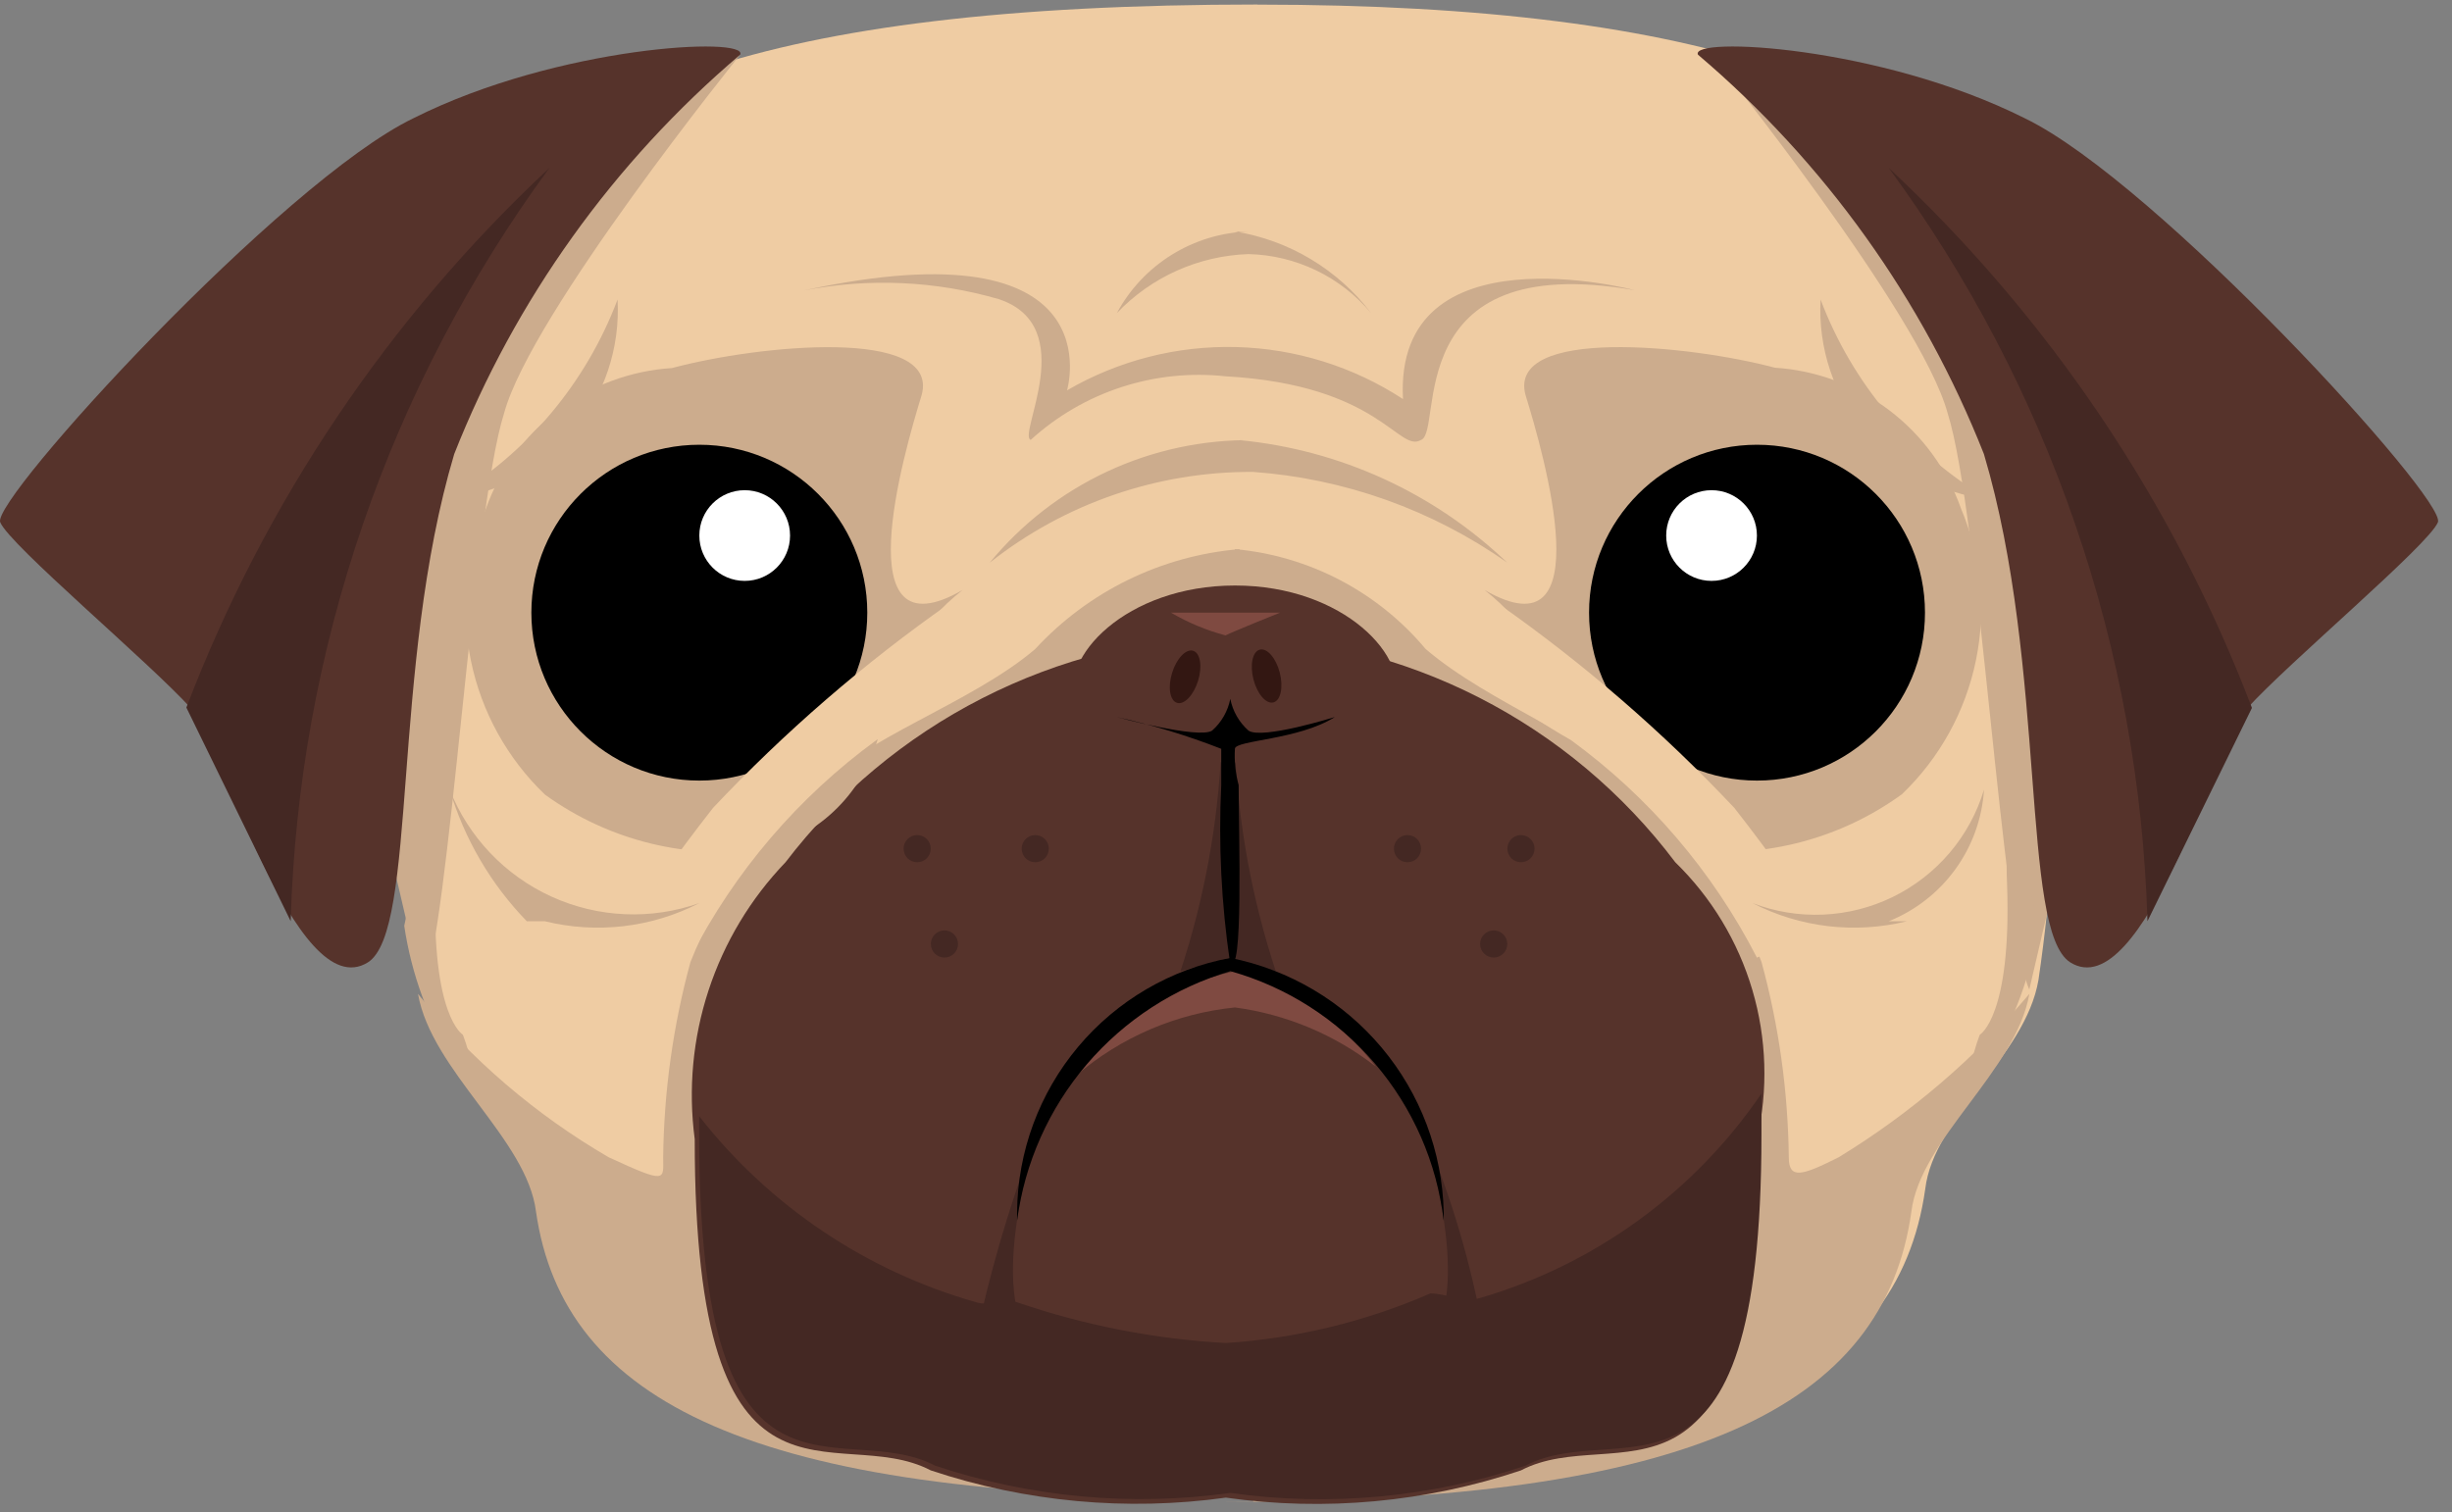 <svg width="154" height="95" viewBox="0 0 154 95" fill="none" xmlns="http://www.w3.org/2000/svg">
<rect x="0" y="0" width="154" height="95" fill="#808080" stroke="none"/>
<path d="M128.594 29.936C128.31 24.806 129.737 19.956 127.452 15.969C121.748 5.988 107.496 0.29 78.982 0.29V0V0.284C47.619 0.284 34.22 5.988 28.522 15.963C26.584 20.354 25.706 25.138 25.957 29.93C24.904 34.316 24.425 38.82 24.53 43.329C25.383 49.602 25.957 55.874 26.81 61.573C27.663 66.418 34.51 70.126 35.363 74.698C37.075 86.959 47.909 92.657 79.266 92.657V94.084H78.719V92.657C107.228 92.657 119.188 86.953 120.916 74.698C121.463 70.137 127.189 66.429 128.026 61.573C128.879 55.869 129.169 49.596 130.022 43.329C130.016 38.827 129.537 34.338 128.594 29.936V29.936Z" fill="#EFCCA3"/>
<path d="M77.56 34.497C82.224 34.923 86.53 37.179 89.537 40.77C93.529 44.193 100.086 46.474 102.935 49.607C106.404 52.483 109.059 56.219 110.635 60.441C111.725 64.438 112.3 68.559 112.347 72.702C112.347 74.129 113.2 73.845 115.48 72.702C119.997 69.945 124.041 66.479 127.457 62.437C126.604 67.282 120.616 71.559 120.047 76.109C118.335 88.37 106.375 94.353 76.997 94.353H78.709" fill="#CCAC8D"/>
<path d="M95.809 24.807C96.952 28.515 100.655 41.344 93.245 37.068C95.948 39.191 97.774 42.236 98.374 45.621C98.732 47.436 99.586 49.116 100.841 50.475C102.096 51.834 103.703 52.819 105.484 53.321C110.408 54.051 115.422 52.822 119.451 49.897C121.815 47.632 123.436 44.701 124.098 41.494C124.76 38.287 124.432 34.955 123.159 31.938C122.291 29.482 120.721 27.334 118.643 25.763C116.565 24.192 114.072 23.266 111.472 23.1C106.096 21.668 94.666 20.53 95.809 24.807V24.807Z" fill="#CCAC8D"/>
<path d="M110.351 49.038C116.177 49.038 120.9 44.315 120.9 38.489C120.9 32.663 116.177 27.94 110.351 27.94C104.525 27.94 99.802 32.663 99.802 38.489C99.802 44.315 104.525 49.038 110.351 49.038Z" fill="black"/>
<path d="M107.496 36.493C109.07 36.493 110.345 35.218 110.345 33.644C110.345 32.071 109.07 30.795 107.496 30.795C105.922 30.795 104.647 32.071 104.647 33.644C104.647 35.218 105.922 36.493 107.496 36.493Z" fill="white"/>
<path d="M94.098 37.92C99.462 41.684 104.429 45.982 108.923 50.75C114.053 57.313 114.053 58.45 114.053 58.45L110.345 60.162C107.573 54.753 103.571 50.07 98.659 46.49C92.096 42.782 91.248 39.648 91.248 39.648L94.098 37.92Z" fill="#EFCCA3"/>
<path d="M77.85 34.497C72.94 34.911 68.363 37.149 65.02 40.77C61.028 44.193 53.902 46.474 51.348 49.607C47.792 52.464 45.04 56.198 43.364 60.441C42.274 64.438 41.699 68.559 41.652 72.702C41.652 74.129 41.937 74.413 38.229 72.702C33.646 70.037 29.587 66.558 26.252 62.437C27.105 67.282 33.094 71.559 33.663 76.109C35.374 88.085 47.334 94.068 76.713 94.068H78.709" fill="#CCAC8D"/>
<path d="M105.216 54.168C101.945 49.829 97.729 46.29 92.889 43.82C88.048 41.35 82.709 40.013 77.276 39.911C71.849 40.047 66.522 41.399 61.687 43.866C56.851 46.334 52.631 49.854 49.336 54.168C47.141 56.453 45.489 59.203 44.502 62.213C43.514 65.224 43.217 68.418 43.632 71.559C43.632 96.934 52.469 89.234 58.458 92.373C64.421 94.363 70.764 94.948 76.991 94.085C83.218 94.962 89.564 94.376 95.525 92.373C101.513 89.239 110.351 96.934 110.351 71.559C111.058 68.463 110.957 65.237 110.058 62.192C109.158 59.146 107.491 56.383 105.216 54.168V54.168Z" fill="#56332B"/>
<path d="M76.707 47.042C76.492 51.793 75.629 56.492 74.142 61.01L77.276 60.157L76.707 47.042Z" fill="#442823"/>
<path d="M77.56 47.042C77.775 51.793 78.638 56.492 80.125 61.01L76.991 60.157L77.56 47.042Z" fill="#442823"/>
<path d="M67.585 44.193C66.442 41.344 70.719 36.783 77.566 36.783C84.412 36.783 88.683 41.344 87.546 44.193C86.409 47.043 81.842 47.901 77.566 47.901C72.999 47.896 68.723 47.043 67.585 44.193Z" fill="#56332B"/>
<path d="M77.56 47.042C77.56 46.495 81.552 46.495 83.833 45.046C83.833 45.046 79.272 46.474 78.413 45.899C77.823 45.377 77.422 44.676 77.27 43.903C77.119 44.676 76.717 45.377 76.127 45.899C75.274 46.446 70.139 45.046 70.139 45.046C72.375 45.54 74.569 46.208 76.701 47.042V49.323C76.523 53.038 76.706 56.761 77.248 60.441C78.102 61.584 77.795 52.456 77.795 49.323C77.594 48.58 77.515 47.81 77.56 47.042V47.042Z" fill="black"/>
<path d="M77.56 63.29C80.783 63.72 83.833 65 86.398 66.998C84.168 64.108 81.07 62.01 77.56 61.01C73.534 61.883 69.977 64.222 67.58 67.572C70.39 65.158 73.874 63.663 77.56 63.29V63.29Z" fill="#7F4A41"/>
<path d="M76.991 84.372C72.519 84.125 68.103 83.262 63.866 81.807C63.013 81.523 62.155 82.092 61.301 81.807C54.412 79.855 48.321 75.762 43.911 70.121V71.264C43.911 96.639 52.748 88.939 58.737 92.078C64.7 94.067 71.043 94.653 77.27 93.789C83.497 94.666 89.843 94.08 95.804 92.078C101.792 88.944 110.63 96.639 110.63 71.264V68.699C106.41 74.896 100.168 79.435 92.971 81.539C92.118 81.824 90.691 81.255 89.837 81.255C85.767 83.026 81.421 84.081 76.991 84.372V84.372Z" fill="#442823"/>
<path d="M65.305 70.7C65.305 70.7 62.171 79.822 64.451 83.825L61.602 82.682C62.538 78.602 63.775 74.597 65.305 70.7V70.7ZM89.252 70.7C89.252 70.7 92.386 79.822 90.105 83.825L92.971 82.682C92.167 78.566 90.921 74.548 89.252 70.7V70.7Z" fill="#442823"/>
<path d="M57.889 24.806C56.746 28.514 53.044 41.344 60.454 37.067C57.751 39.191 55.925 42.236 55.324 45.62C54.966 47.435 54.112 49.116 52.857 50.475C51.602 51.834 49.995 52.819 48.215 53.321C43.286 54.063 38.263 52.841 34.226 49.919C31.861 47.653 30.241 44.723 29.579 41.516C28.917 38.309 29.244 34.976 30.518 31.96C31.385 29.503 32.956 27.356 35.033 25.785C37.111 24.213 39.605 23.288 42.205 23.122C47.63 21.667 59.032 20.53 57.889 24.806Z" fill="#CCAC8D"/>
<path d="M77.276 61.01C80.81 62.004 83.969 64.025 86.354 66.816C88.739 69.607 90.242 73.043 90.674 76.688V76.141C90.584 72.355 89.209 68.712 86.774 65.811C84.339 62.91 80.989 60.923 77.276 60.178C73.539 60.875 70.16 62.848 67.716 65.759C65.272 68.671 63.916 72.341 63.877 76.141V76.688C64.357 73.06 65.877 69.648 68.255 66.865C70.633 64.082 73.766 62.049 77.276 61.01Z" fill="black"/>
<path d="M79.978 44.127C80.434 44.009 80.613 43.172 80.377 42.256C80.141 41.341 79.579 40.694 79.123 40.812C78.667 40.929 78.488 41.767 78.725 42.682C78.96 43.598 79.522 44.245 79.978 44.127Z" fill="#331712"/>
<path d="M75.245 42.772C75.525 41.869 75.388 41.024 74.938 40.884C74.487 40.745 73.896 41.364 73.616 42.267C73.335 43.169 73.473 44.014 73.923 44.154C74.373 44.294 74.965 43.675 75.245 42.772Z" fill="#331712"/>
<path d="M43.922 49.038C49.748 49.038 54.471 44.315 54.471 38.489C54.471 32.663 49.748 27.94 43.922 27.94C38.096 27.94 33.373 32.663 33.373 38.489C33.373 44.315 38.096 49.038 43.922 49.038Z" fill="black"/>
<path d="M46.771 36.493C48.345 36.493 49.62 35.218 49.62 33.644C49.62 32.071 48.345 30.795 46.771 30.795C45.197 30.795 43.922 32.071 43.922 33.644C43.922 35.218 45.197 36.493 46.771 36.493Z" fill="white"/>
<path d="M80.393 38.489C80.393 38.489 77.544 39.632 76.969 39.917C75.769 39.599 74.617 39.119 73.546 38.489H80.393Z" fill="#7F4A41"/>
<path d="M59.612 37.92C54.248 41.684 49.28 45.982 44.786 50.75C39.656 57.313 39.656 58.45 39.656 58.45L43.364 60.162C46.136 54.753 50.139 50.07 55.051 46.49C61.613 42.782 62.461 39.648 62.461 39.648L59.612 37.92Z" fill="#EFCCA3"/>
<path d="M38.787 18.818C36.8 24.078 33.079 28.503 28.238 31.363C31.261 31.005 34.035 29.509 35.994 27.178C37.954 24.848 38.953 21.858 38.787 18.818V18.818ZM114.343 18.818C116.33 24.078 120.051 28.503 124.892 31.363C121.869 31.005 119.095 29.509 117.135 27.178C115.176 24.848 114.177 21.858 114.343 18.818ZM94.666 35.35C90.084 30.966 84.158 28.253 77.844 27.65H78.698C75.54 27.612 72.415 28.284 69.552 29.617C66.69 30.95 64.163 32.909 62.16 35.35C66.865 31.626 72.697 29.615 78.698 29.646C84.44 30.059 89.962 32.031 94.666 35.35V35.35ZM86.113 19.671C84.027 16.927 80.964 15.09 77.56 14.541H78.413C76.707 14.599 75.046 15.103 73.595 16.003C72.144 16.903 70.954 18.168 70.144 19.671C72.308 17.398 75.277 16.067 78.413 15.963C79.887 15.998 81.336 16.347 82.663 16.986C83.991 17.625 85.168 18.541 86.113 19.671V19.671ZM43.922 56.733C40.934 58.272 37.49 58.678 34.226 57.876H33.088C30.831 55.55 29.169 52.713 28.243 49.607C29.427 52.592 31.722 55.002 34.646 56.331C37.569 57.66 40.894 57.804 43.922 56.733V56.733ZM110.066 56.733C113.054 58.272 116.498 58.678 119.762 57.876H118.62C120.297 57.204 121.749 56.071 122.809 54.607C123.869 53.144 124.493 51.41 124.608 49.607C124.17 51.062 123.436 52.412 122.452 53.571C121.468 54.729 120.256 55.673 118.891 56.342C117.526 57.01 116.038 57.39 114.52 57.458C113.001 57.525 111.485 57.278 110.066 56.733Z" fill="#CCAC8D"/>
<path d="M50.479 18.249C54.551 17.45 58.755 17.637 62.74 18.796C67.87 20.508 63.883 27.349 64.736 27.634C66.379 26.137 68.323 25.006 70.437 24.318C72.551 23.63 74.787 23.399 76.997 23.642C86.693 24.189 87.83 28.487 89.258 27.634C90.685 27.087 87.83 15.657 102.656 18.227C102.656 18.227 87.546 14.235 88.115 25.069C84.995 23.03 81.369 21.9 77.643 21.803C73.917 21.706 70.238 22.648 67.016 24.522C67.016 24.522 70.15 13.973 50.479 18.249V18.249ZM46.487 3.435C46.487 3.435 33.362 19.688 31.661 25.955C29.665 32.227 28.237 58.456 26.531 62.163L20.543 36.493L31.661 9.696L46.487 3.435ZM107.496 3.435C107.496 3.435 120.621 19.688 122.322 25.955C124.318 32.227 125.745 58.456 127.452 62.163L133.44 36.493L122.322 9.696L107.496 3.435Z" fill="#CCAC8D"/>
<path d="M106.643 3.435C114.6 10.195 120.769 18.813 124.602 28.525C128.594 41.924 126.883 58.461 130.022 60.457C134.583 63.307 139.428 46.2 141.14 44.494C143.705 41.645 152.542 34.229 153.116 32.807C153.691 31.386 135.441 11.425 127.173 7.432C118.045 2.85 106.096 2.281 106.643 3.435Z" fill="#56332B"/>
<path d="M118.62 10.544C128.713 24.305 134.382 40.811 134.873 57.87L141.435 44.472C136.515 31.572 128.711 19.967 118.62 10.544V10.544Z" fill="#442823"/>
<path d="M46.487 3.435C38.529 10.195 32.361 18.813 28.527 28.525C24.535 41.924 26.247 58.461 23.108 60.457C18.547 63.307 13.701 46.2 11.99 44.494C9.425 41.645 0.587 34.229 0.013 32.807C-0.561 31.386 17.688 11.425 25.957 7.432C35.084 2.85 47.034 2.281 46.487 3.435Z" fill="#56332B"/>
<path d="M34.51 10.544C24.416 24.305 18.747 40.811 18.257 57.87L11.705 44.45C16.625 31.559 24.425 19.962 34.51 10.544V10.544Z" fill="#442823"/>
<path d="M25.388 58.16C25.839 61.195 26.906 64.106 28.522 66.713C30.518 68.71 29.069 65.002 29.069 65.002C29.069 65.002 27.073 63.859 27.357 55.595C27.641 47.332 25.388 58.16 25.388 58.16V58.16ZM128.026 58.16C127.575 61.195 126.508 64.106 124.892 66.713C122.896 68.71 124.345 65.002 124.345 65.002C124.345 65.002 126.341 63.859 126.057 55.595C125.745 47.611 128.026 58.16 128.026 58.16V58.16Z" fill="#CCAC8D"/>
<path d="M65.02 54.168C65.491 54.168 65.873 53.786 65.873 53.315C65.873 52.844 65.491 52.462 65.02 52.462C64.549 52.462 64.167 52.844 64.167 53.315C64.167 53.786 64.549 54.168 65.02 54.168Z" fill="#442823"/>
<path d="M59.316 60.156C59.788 60.156 60.169 59.775 60.169 59.303C60.169 58.832 59.788 58.45 59.316 58.45C58.845 58.45 58.463 58.832 58.463 59.303C58.463 59.775 58.845 60.156 59.316 60.156Z" fill="#442823"/>
<path d="M57.605 54.168C58.076 54.168 58.458 53.786 58.458 53.315C58.458 52.844 58.076 52.462 57.605 52.462C57.133 52.462 56.752 52.844 56.752 53.315C56.752 53.786 57.133 54.168 57.605 54.168Z" fill="#442823"/>
<path d="M88.399 54.168C88.87 54.168 89.252 53.786 89.252 53.315C89.252 52.844 88.87 52.462 88.399 52.462C87.928 52.462 87.546 52.844 87.546 53.315C87.546 53.786 87.928 54.168 88.399 54.168Z" fill="#442823"/>
<path d="M93.813 60.156C94.284 60.156 94.666 59.775 94.666 59.303C94.666 58.832 94.284 58.45 93.813 58.45C93.342 58.45 92.96 58.832 92.96 59.303C92.96 59.775 93.342 60.156 93.813 60.156Z" fill="#442823"/>
<path d="M95.525 54.168C95.996 54.168 96.378 53.786 96.378 53.315C96.378 52.844 95.996 52.462 95.525 52.462C95.054 52.462 94.672 52.844 94.672 53.315C94.672 53.786 95.054 54.168 95.525 54.168Z" fill="#442823"/>
</svg>
